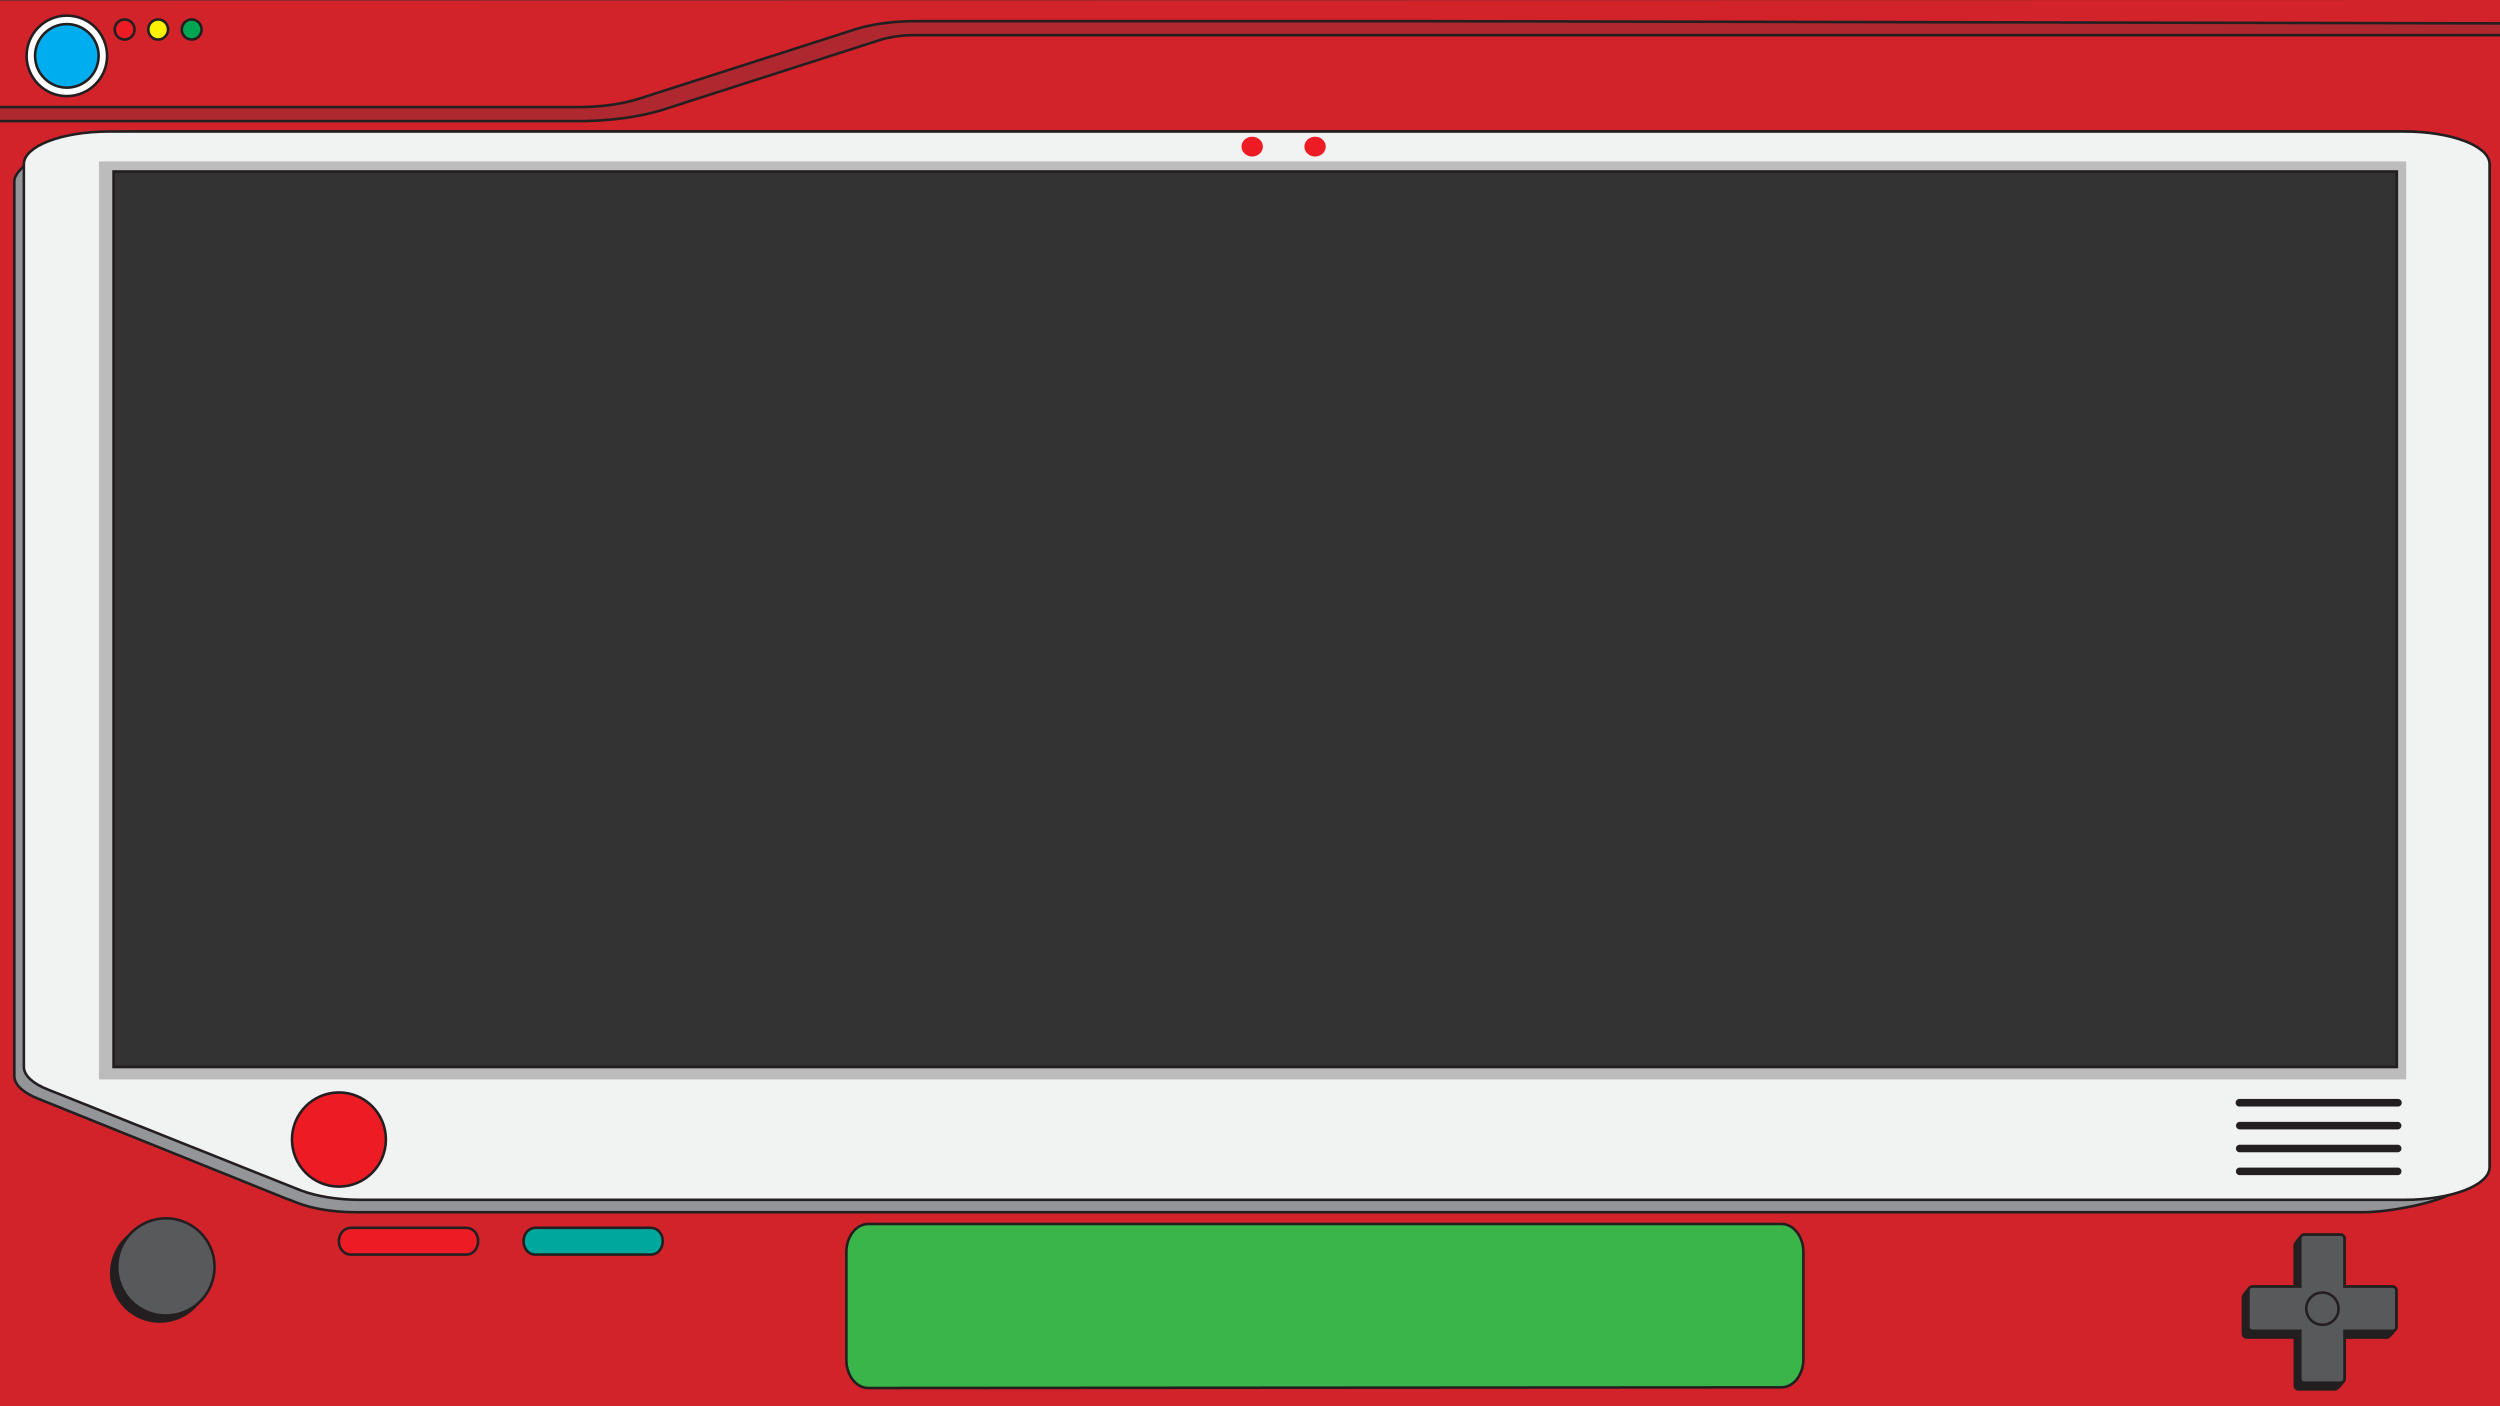 <svg id="Calque_2" data-name="Calque 2" xmlns="http://www.w3.org/2000/svg" viewBox="0 0 1920 1080"><rect x="0" y="0" width="1920" height="1080" fill="#333333" stroke="none"/><defs><style>.cls-1{fill:#d2232a;}.cls-2{fill:#fff;}.cls-10,.cls-14,.cls-15,.cls-16,.cls-17,.cls-18,.cls-19,.cls-2,.cls-3,.cls-4,.cls-5,.cls-6,.cls-8,.cls-9{stroke:#231f20;}.cls-10,.cls-14,.cls-17,.cls-18,.cls-19,.cls-2,.cls-3,.cls-4,.cls-5,.cls-6,.cls-8,.cls-9{stroke-miterlimit:10;stroke-width:2px;}.cls-3{fill:#00aeef;}.cls-13,.cls-4{fill:#ed1c24;}.cls-5{fill:#fff200;}.cls-6{fill:#00a651;}.cls-7{fill:#b0282f;}.cls-8{fill:none;}.cls-9{fill:#939598;}.cls-10{fill:#f1f2f2;}.cls-11,.cls-12,.cls-15,.cls-18{fill:#231f20;}.cls-11{isolation:isolate;opacity:0.25;}.cls-14{fill:#39b54a;}.cls-15,.cls-16{stroke-miterlimit:10;stroke-width:2px;}.cls-16,.cls-19{fill:#58595b;}.cls-17{fill:#00a79d;}</style></defs><path class="cls-1" d="M0,.41H0V1080H1920V0Zm1840.77,819H87.23V131.7H1840.77Z"/><g id="btn_hg" data-name="btn hg"><circle class="cls-2" cx="51.34" cy="42.91" r="30.91"/><circle class="cls-3" cx="51.34" cy="42.91" r="24.4"/><ellipse class="cls-4" cx="95.71" cy="22.66" rx="7.61" ry="7.72"/><ellipse class="cls-5" cx="121.46" cy="22.66" rx="7.61" ry="7.72"/><ellipse class="cls-6" cx="147.2" cy="22.66" rx="7.61" ry="7.72"/></g><g id="barre"><path class="cls-7" d="M1929,18l-816.72-1.79H702.8c-16.53,0-32.51,2.15-45.15,6L489.77,76.18c-12.69,3.91-28.75,6-45.35,6.06H-6V93H444.23c23.5,0,46.25-3,64.26-8.53l168.07-54A93.18,93.18,0,0,1,702.8,27L1929,27Z"/><path class="cls-8" d="M-6,82.24H444.23c16.6,0,32.66-2.15,45.35-6.06L657.65,22.25c12.69-3.9,28.75-6,45.34-6h384.86L1949,18"/><path class="cls-8" d="M-6,93H444.23c23.5,0,46.25-3,64.26-8.53l168.07-54A93.18,93.18,0,0,1,702.8,27h391.78L1977,27"/></g><g id="screen"><path class="cls-9" d="M1843.65,101H105.06c-21.82,0-42.3,4.08-55,10.92C31.13,116.27,11,130,11,139.13V826.38c0,6.62,6.79,13,18.87,17.67l190.64,76.76,2.23.77,5.28,2.1c12,4.69,28.44,7.33,45.54,7.32H1813.78c23.55,0,59-7.78,70.21-15.11,17.58-5,28-12.88,28-21.3V127.41C1912,112.82,1881.4,101,1843.65,101Zm-2.88,718.43H87.23V131.7H1840.77Z"/><path class="cls-10" d="M1846.59,101H83.13c-35.92.13-64.85,11.31-64.81,25.06V819.33c0,6.64,6.88,13,19.14,17.71l193.38,77.11c12.25,4.7,28.87,7.33,46.2,7.33H1846.59c36.14,0,65.41-11.23,65.41-25.06V126C1912,112.19,1882.73,101,1846.59,101Zm-5.82,718.46H87.23V131.7H1840.77Z"/><path class="cls-11" d="M76,124V829H1848V124ZM1840.77,819.42H87.23V131.7H1840.77Z"/><ellipse class="cls-4" cx="260.3" cy="875.15" rx="36.06" ry="36.15"/><path class="cls-12" d="M1719.87,849.82h121.77a2.91,2.91,0,0,0,0-5.82H1719.87a2.89,2.89,0,0,0-2.87,2.91V847a2.86,2.86,0,0,0,2.87,2.86Z"/><path class="cls-12" d="M1841.64,879.15H1719.87a2.91,2.91,0,0,0,0,5.8h121.77a2.91,2.91,0,0,0,0-5.8Z"/><path class="cls-12" d="M1841.64,896.71H1719.87a2.91,2.91,0,0,0,0,5.8h121.77a2.91,2.91,0,0,0,0-5.8Z"/><path class="cls-12" d="M1841.64,861.59H1719.87a2.91,2.91,0,0,0,0,5.79h121.77a2.91,2.91,0,0,0,0-5.79Z"/><ellipse class="cls-13" cx="961.69" cy="112.6" rx="8.21" ry="7.6"/><ellipse class="cls-13" cx="1009.98" cy="112.6" rx="8.21" ry="7.6"/></g><g id="btn_b" data-name="btn b"><path class="cls-14" d="M650,961.62v82.76c0,11.95,7.55,21.63,16.87,21.62l701.29-.52c9.3,0,16.84-9.69,16.84-21.62V961.62c0-11.94-7.55-21.62-16.86-21.62H666.86C657.55,940,650,949.68,650,961.62Z"/><ellipse class="cls-15" cx="122.8" cy="977.63" rx="37.39" ry="37.32" transform="translate(-364.78 121.41) rotate(-22.5)"/><ellipse class="cls-16" cx="127.41" cy="973.01" rx="37.39" ry="37.32" transform="translate(-362.66 122.82) rotate(-22.5)"/><path class="cls-4" d="M269.18,963.51H358.3c4.92,0,8.91-4.56,8.91-10.3S363.34,943,358.3,943H269.18c-4.92,0-8.91,4.56-8.91,10.28S264.26,963.51,269.18,963.51Z"/><path class="cls-17" d="M410.88,963.51h89.21c4.92,0,8.91-4.56,8.91-10.3S504.92,943,500.09,943H411c-4.92,0-8.91,4.56-8.91,10.28S406,963.51,410.88,963.51Z"/><path class="cls-18" d="M1837.54,988.1h-37v-37a2.84,2.84,0,0,0-2.82-2.84h-28.3c-1.63,0-7.08,6.45-7.08,8V988.1h-32.64c-1.63,0-7.1,6.44-7.1,8v28.28a2.84,2.84,0,0,0,2.84,2.84h37v37a2.84,2.84,0,0,0,2.83,2.82h28.29c1.63,0,7.09-6.43,7.09-8v-31.77h32.63c1.64,0,7.1-6.43,7.1-8V990.94A2.84,2.84,0,0,0,1837.54,988.1Z"/><path class="cls-19" d="M1837.54,988.1h-37v-37a2.84,2.84,0,0,0-2.82-2.84h-28.3a2.84,2.84,0,0,0-2.84,2.84v37h-36.95a2.84,2.84,0,0,0-2.84,2.84v28.3a2.83,2.83,0,0,0,2.83,2.82h37v37a2.84,2.84,0,0,0,2.84,2.84h28.3a2.84,2.84,0,0,0,2.82-2.84v-37h37a2.83,2.83,0,0,0,2.84-2.81V990.94A2.84,2.84,0,0,0,1837.54,988.1Z"/><ellipse class="cls-19" cx="1783.61" cy="1005.09" rx="12.37" ry="12.43" transform="translate(-188.3 1555.58) rotate(-45)"/></g></svg>